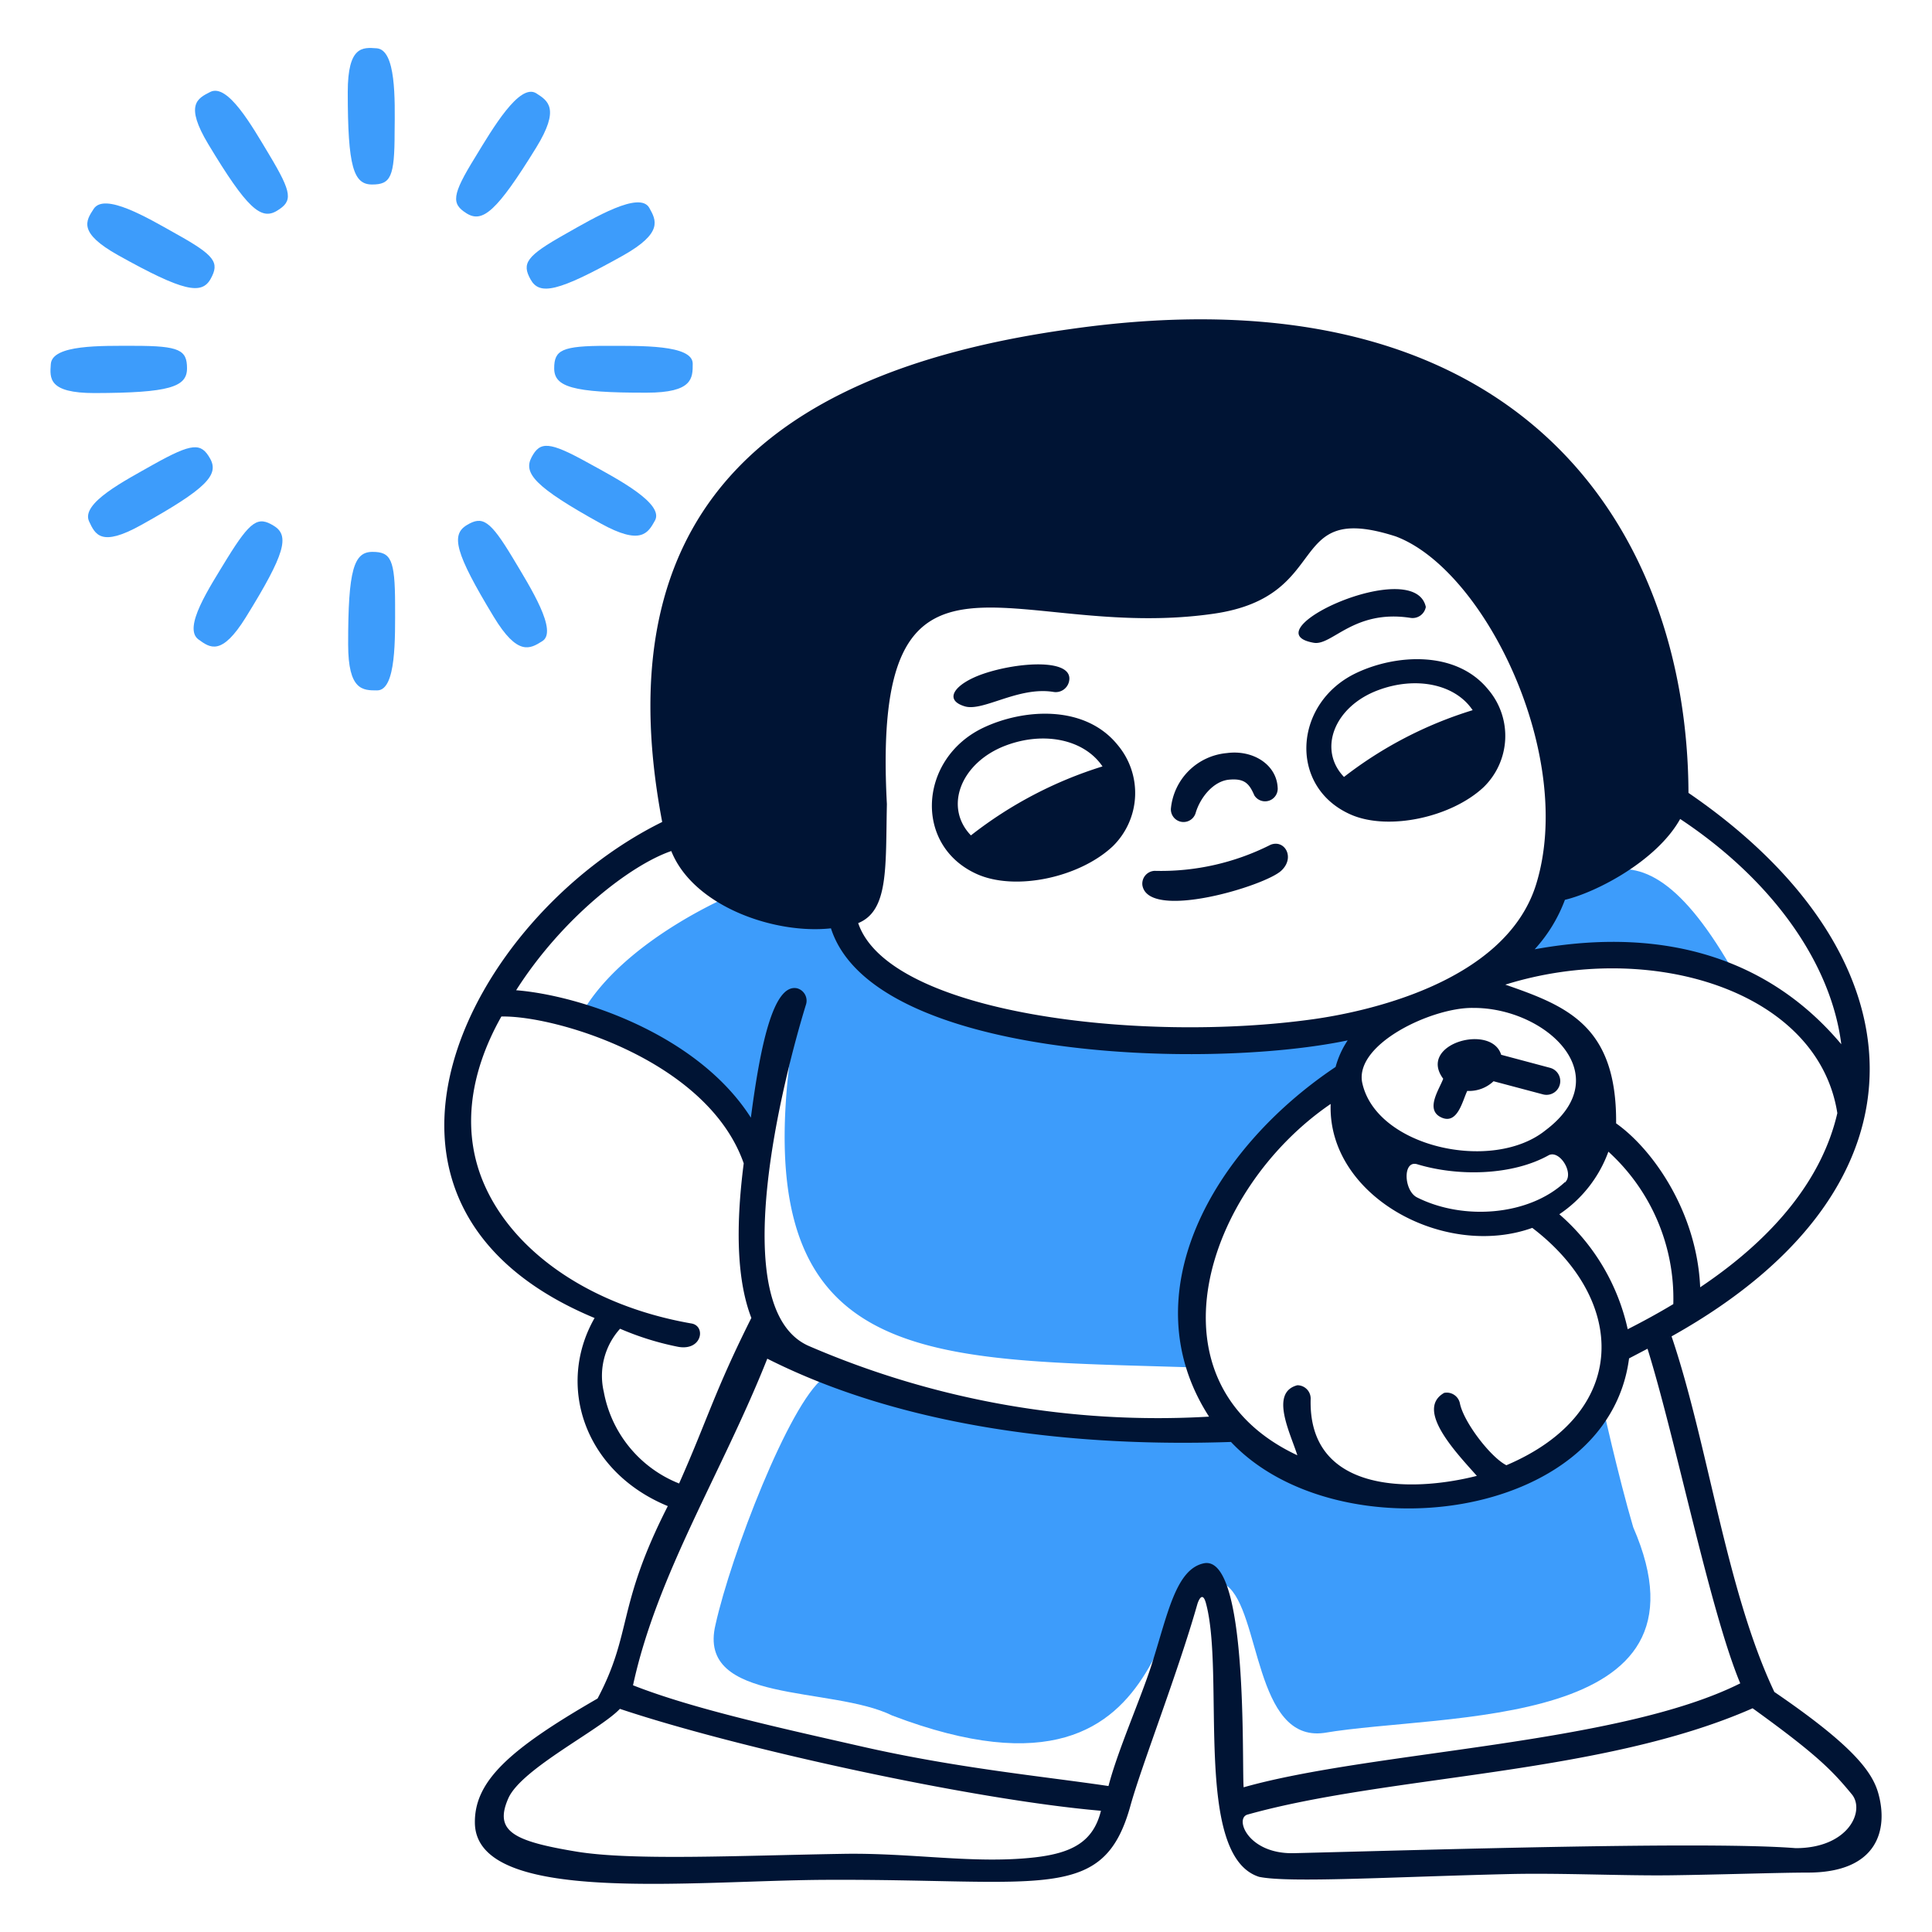 <svg xmlns="http://www.w3.org/2000/svg" viewBox="0 0 400 400" id="Loading--Streamline-Manila.svg" height="400" width="400"><desc>Loading Streamline Illustration: https://streamlinehq.com</desc><g><path d="M360.32 203.72c-22.12 -40.76 -34.46 -20.78 -53.82 -1.7 0 -0.02 29.08 -11.38 53.82 1.7Z" fill="#3d9cfb" stroke-width="1"></path><path d="M156.1 236.24c3.3 -9.54 6.48 -22.84 8.76 -25.8 -12.62 74 25.76 70.78 83.1 72.7 -9.42 -27.72 18 -48 35.6 -70.46 -5.34 5.06 -106.66 6.18 -109.16 -23.2C164.82 192.2 152 185.1 152 185.1S129.1 194.46 120.34 210a126.56 126.56 0 0 1 35.76 26.24Z" fill="#3d9cfb" stroke-width="1"></path><path d="m253.52 295.6 0.24 0.34c0 -0.1 -0.08 -0.22 -0.24 -0.34Z" fill="#3d9cfb" stroke-width="1"></path><path d="M331.56 290c-9.04 26.22 -65.84 22.54 -77.8 6 -0.16 3.22 -87.4 -7.52 -83.3 -10.68 -7.08 5.36 -19.14 36.68 -22.32 51.04 -4 16.56 24 12.62 36.58 18.82 65.06 24.78 51.8 -39.34 69.26 -26.9 7 5.22 5.72 32.48 20.16 30.5 24.84 -4.22 82.38 -0.4 64 -42.58 -3.06 -10.36 -6.58 -26.2 -6.58 -26.2Z" fill="#3d9cfb" stroke-width="1"></path><path d="M202.42 181.04c8 3.46 21.16 0.6 28 -5.86a15.44 15.44 0 0 0 0.98 -20.94c-6.82 -8.44 -19.56 -7.5 -27.84 -3.56 -13.38 6.38 -14.52 24.5 -1.14 30.36Zm5.84 -26.7c7.88 -2.96 16.2 -1.28 20 4.34a84.96 84.96 0 0 0 -27.24 14.28c-5.68 -5.9 -2.08 -15.12 7.24 -18.62Z" fill="#001434" stroke-width="1"></path><path d="M388.88 371.28c-1.28 -4.56 -5.44 -10 -21.52 -20.98 -10 -21.12 -13.66 -51.1 -21.28 -73.62 56.5 -31.54 51.72 -79.52 3.5 -112.52 -0.2 -54.34 -34.6 -109.44 -128.18 -96C165.3 76 124 101.38 137.1 170.18c-40 19.72 -70.74 79.1 -14 102.7 -8 14 -2.1 31.84 15.16 38.94 -10.66 20.92 -7.28 26.12 -14.54 39.84 -18.34 10.56 -25.52 17.14 -25.4 25.78 0.26 17.06 44.92 11.88 72.68 11.76 45.12 -0.22 57.48 4.86 63.06 -15.4 2.3 -8.3 9.78 -27.4 13.84 -41.68 0.24 -0.8 1.08 -2.78 1.78 -0.18 4 14.74 -2.68 52.28 11 56.64 6.3 1.3 27.34 0 52 -0.58 10.46 -0.24 23.4 0.38 33.16 0.26 10.54 -0.14 22.7 -0.56 28.44 -0.56 14.52 0 16.7 -8.94 14.6 -16.42ZM346.44 270c-2.96 1.78 -6.12 3.52 -9.44 5.2a44 44 0 0 0 -14.16 -23.8 26.52 26.52 0 0 0 10.16 -12.96 41.08 41.08 0 0 1 13.44 31.56Zm-40.66 35.56c-13.84 3.52 -35.02 3.46 -34.42 -16a2.76 2.76 0 0 0 -2.76 -2.76c-5.8 1.52 -1.4 10 0 14.5 -32 -15 -19.22 -54.88 6.9 -72.74 -0.68 19.1 23.56 32.18 41.74 25.66 19.5 14.84 20.42 38.18 -5.36 49.14 -3.26 -1.64 -8.84 -8.92 -9.62 -12.8a2.78 2.78 0 0 0 -3.26 -2.18c-6.12 3.48 2.64 12.52 6.78 17.2ZM320 234c-11.02 8.9 -35.32 3.46 -38 -10 -1.36 -8 14.66 -15.48 23.02 -15.32 14.86 -0.08 30.2 13.84 14.98 25.32Zm4 10.74c-7.46 6.94 -21 8 -30.6 3.18 -2.76 -1.36 -3.04 -7.76 0 -6.88 8.5 2.58 19.72 2.34 27.24 -1.86 2.3 -1.18 5.36 3.82 3.36 5.64Zm28 21.7c-0.7 -15.58 -9.84 -28.52 -17.4 -33.86 0.16 -20.18 -10.12 -24.28 -22.94 -28.72 29.84 -9.34 64.74 1.1 68.74 26.6 -3.06 13.28 -12.7 25.54 -28.4 36.06Zm-28 -80.14c6.62 -1.58 19.06 -8.12 23.86 -16.74 19.04 12.62 31.24 29.78 33.36 46.64 -14.18 -16.9 -35.42 -24.76 -63.48 -19.66a31.38 31.38 0 0 0 6.26 -10.24Zm-140.38 -19.82c-3.28 -61.36 25.78 -33.36 67.68 -39.42 25 -3.62 14.44 -23.48 37.68 -16C307.48 118 326.3 156.7 318 183.22c-6.56 20.72 -36.56 26.44 -46 27.78 -36 5.06 -88 -1.18 -94.32 -19.88 6.32 -2.58 5.66 -11.46 5.94 -24.64ZM138.98 176.2c4.56 11.44 21.38 17.28 33.06 16 8.62 26.92 77.02 29.46 106.98 23.2a18.72 18.72 0 0 0 -2.5 5.5C250.96 238 234 268 250.32 293.3a182.18 182.18 0 0 1 -82.84 -14.62c-17.68 -7.68 -5.18 -55.82 -0.64 -70.6a2.66 2.66 0 0 0 -1.8 -3.46c-5.02 -1.08 -7.7 12.4 -9.58 26.78 -11.1 -17.4 -35.6 -25.36 -48.6 -26.38C116.42 190 130.56 179.08 138.98 176.2Zm-14 111.84a14.56 14.56 0 0 1 3.4 -12.94 59.28 59.28 0 0 0 12 3.74c5.02 0.92 5.84 -4.4 2.7 -4.84 -20.98 -3.68 -36.56 -14.8 -42.68 -28.46 -4.82 -10.72 -3.46 -22.9 3.4 -35.08 11.12 -0.26 42.7 9.04 50.18 30.4q-2.7 20.94 1.58 32c-7.66 15.3 -9.04 20.94 -14.96 34.28a25.36 25.36 0 0 1 -15.62 -19.14Zm89.34 96.5c-12.62 1.44 -25.44 -0.98 -39.88 -0.72 -21.68 0.36 -43.64 1.44 -55.18 -0.48 -12.98 -2.16 -17.04 -4.2 -14 -11.06 2.76 -6.12 18.98 -14.12 23.08 -18.48 24.34 8.14 72.86 18.8 99.6 21.1 -1.58 6.4 -5.94 8.74 -13.62 9.64Zm34.86 -60.86c-5.78 1.28 -7.44 10.62 -10.74 20.94 -2.2 6.92 -7.04 17.8 -8.94 25.16 -13.4 -2 -31.52 -3.7 -51.5 -8.28 -16.36 -3.72 -34.56 -7.7 -46.94 -12.58 4.98 -23.02 18.42 -44 27.8 -67.62 28.4 14.34 64 18.34 96 17.24 22 23.34 78 16.62 82.42 -17.3l3.82 -2c5.8 18.58 12.94 54.3 19.2 69.28 -25.3 12.68 -76.26 14 -102.82 21.52 -0.4 -5.04 1.02 -48.46 -8.3 -46.36Zm122.6 58.96c-18 -1.44 -74 0.3 -103.86 1.04 -9.58 0.24 -12.4 -7.3 -9.6 -8 29.3 -8.2 73.24 -8.2 104.54 -22 13.2 9.52 16.44 12.84 20.48 17.74 2.92 3.38 -0.56 11.22 -11.56 11.22Z" fill="#001434" stroke-width="1"></path><path d="m320.92 221.08 -10.12 -2.7c-2 -6.56 -17.38 -2.26 -12 4.96 -0.78 2.16 -3.82 6.4 -0.42 8s4.4 -3.44 5.4 -5.48a7.34 7.34 0 0 0 5.44 -2l10.24 2.72a2.76 2.76 0 0 0 1.46 -5.5Z" fill="#001434" stroke-width="1"></path><path d="M280.88 139.3c-13.12 6.16 -14.22 23.7 -1.14 29.38 7.72 3.34 20.68 0.58 27.4 -5.68a14.8 14.8 0 0 0 0.96 -20.26c-6.66 -8.16 -19.14 -7.26 -27.22 -3.44Zm24 7.74a83.32 83.32 0 0 0 -26.62 13.82c-5.48 -5.72 -2 -14.64 7.16 -18 7.72 -2.86 15.84 -1.26 19.48 4.18Z" fill="#001434" stroke-width="1"></path><path d="M265.3 180.24c2.88 -2.7 0.68 -6.5 -2.24 -5.34a50.34 50.34 0 0 1 -24 5.4 2.66 2.66 0 0 0 -2.54 2.98c1.24 7.44 25.48 0.14 28.78 -3.04Z" fill="#001434" stroke-width="1"></path><path d="M199.74 146.24c3.78 1.14 11.02 -4.12 18.28 -3a2.82 2.82 0 0 0 3.3 -2.1c1.18 -4.86 -10.44 -4.14 -17.78 -1.62 -5.84 2.02 -8.32 5.36 -3.8 6.72Z" fill="#001434" stroke-width="1"></path><path d="M247.58 168.2c0.96 -3.12 3.64 -6.48 6.9 -6.78s4.18 0.88 5.22 3.26a2.62 2.62 0 0 0 4.82 -1.7c-0.28 -4.7 -5.12 -7.8 -10.54 -7.06a12.76 12.76 0 0 0 -11.56 11.52 2.62 2.62 0 0 0 5.16 0.76Z" fill="#001434" stroke-width="1"></path><path d="M272 133.08c3.78 0.66 8.3 -6.96 20 -5.16a2.78 2.78 0 0 0 3.2 -2.26c-2.34 -10.72 -36.74 5.08 -23.2 7.42Z" fill="#001434" stroke-width="1"></path><path d="M43.52 19.04c-2.64 1.34 -5.32 2.62 -0.38 10.84 8 13.28 10.9 15.76 14.2 13.76S60.52 40 55.72 32c-3.6 -6 -8.58 -14.8 -12.2 -12.96Z" fill="#3d9cfb" stroke-width="1"></path><path d="M56.68 108.86c-3.22 -2 -4.78 -1.14 -9.68 6.8 -3.64 6 -9.22 14.34 -5.9 16.74 2.38 1.72 4.76 3.52 9.8 -4.6 8.18 -13.2 9.1 -16.92 5.78 -18.94Z" fill="#3d9cfb" stroke-width="1"></path><path d="M43.5 94.94c-1.86 -3.3 -3.64 -3.3 -11.76 1.24 -6 3.4 -15.02 8 -13.3 11.76 1.26 2.68 2.44 5.42 10.82 0.74 13.54 -7.54 16.12 -10.38 14.24 -13.74Z" fill="#3d9cfb" stroke-width="1"></path><path d="M109.84 57.84c1.86 3.36 5.62 2.64 19.16 -4.94 8.34 -4.7 6.86 -7.32 5.42 -9.88 -2 -3.5 -11.32 2 -17.38 5.44 -8.12 4.56 -9.04 6.06 -7.2 9.38Z" fill="#3d9cfb" stroke-width="1"></path><path d="M24.46 52.84c13.54 7.56 17.3 8.24 19.16 4.88s0.92 -4.82 -7.22 -9.34c-6 -3.38 -14.76 -8.54 -17 -5.14 -1.62 2.48 -3.3 4.92 5.06 9.6Z" fill="#3d9cfb" stroke-width="1"></path><path d="M38.72 76.26c0 -3.78 -1.54 -4.66 -10.86 -4.66 -6.94 0 -17.06 -0.28 -17.34 3.78 -0.22 2.94 -0.52 6 9.06 6 15.52 -0.04 19.14 -1.26 19.14 -5.12Z" fill="#3d9cfb" stroke-width="1"></path><path d="M77.12 114.26c-3.84 0 -5.06 3.62 -5.04 19.14 0 9.58 3.04 9.54 6 9.54 4 0 3.72 -10.88 3.72 -17.82 -0.02 -9.3 -0.88 -10.86 -4.68 -10.86Z" fill="#3d9cfb" stroke-width="1"></path><path d="M121.82 95.86c-8.14 -4.52 -10 -4.52 -11.76 -1.2s0.7 6.18 14.28 13.7c8.38 4.64 9.82 2 11.26 -0.58 1.94 -3.5 -7.6 -8.54 -13.78 -11.92Z" fill="#3d9cfb" stroke-width="1"></path><path d="M125.6 71.6c-9.32 0 -10.86 0.88 -10.86 4.66s3.62 5.08 19.14 5.04c9.58 0 9.54 -3.02 9.54 -6 0 -3.98 -10.88 -3.68 -17.82 -3.7Z" fill="#3d9cfb" stroke-width="1"></path><path d="M96.64 44.2c3.28 2 6.22 -0.42 14.36 -13.62 5.02 -8.16 2.44 -9.72 0 -11.28 -3.48 -2.1 -9 7.3 -12.6 13.22 -4.9 7.92 -4.98 9.68 -1.76 11.68Z" fill="#3d9cfb" stroke-width="1"></path><path d="M78 10c-2.94 -0.22 -6 -0.5 -6 9.06 0 15.52 1.2 19.14 5.04 19.14s4.66 -1.54 4.66 -10.86C81.78 20.44 82 10.32 78 10Z" fill="#3d9cfb" stroke-width="1"></path><path d="M96.64 108.72c-3.3 2 -2.46 5.72 5.58 18.98 4.96 8.2 7.54 6.62 10 5.08 3.42 -2 -2.44 -11.22 -6 -17.18 -4.78 -7.96 -6.34 -8.84 -9.58 -6.88Z" fill="#3d9cfb" stroke-width="1"></path></g></svg>